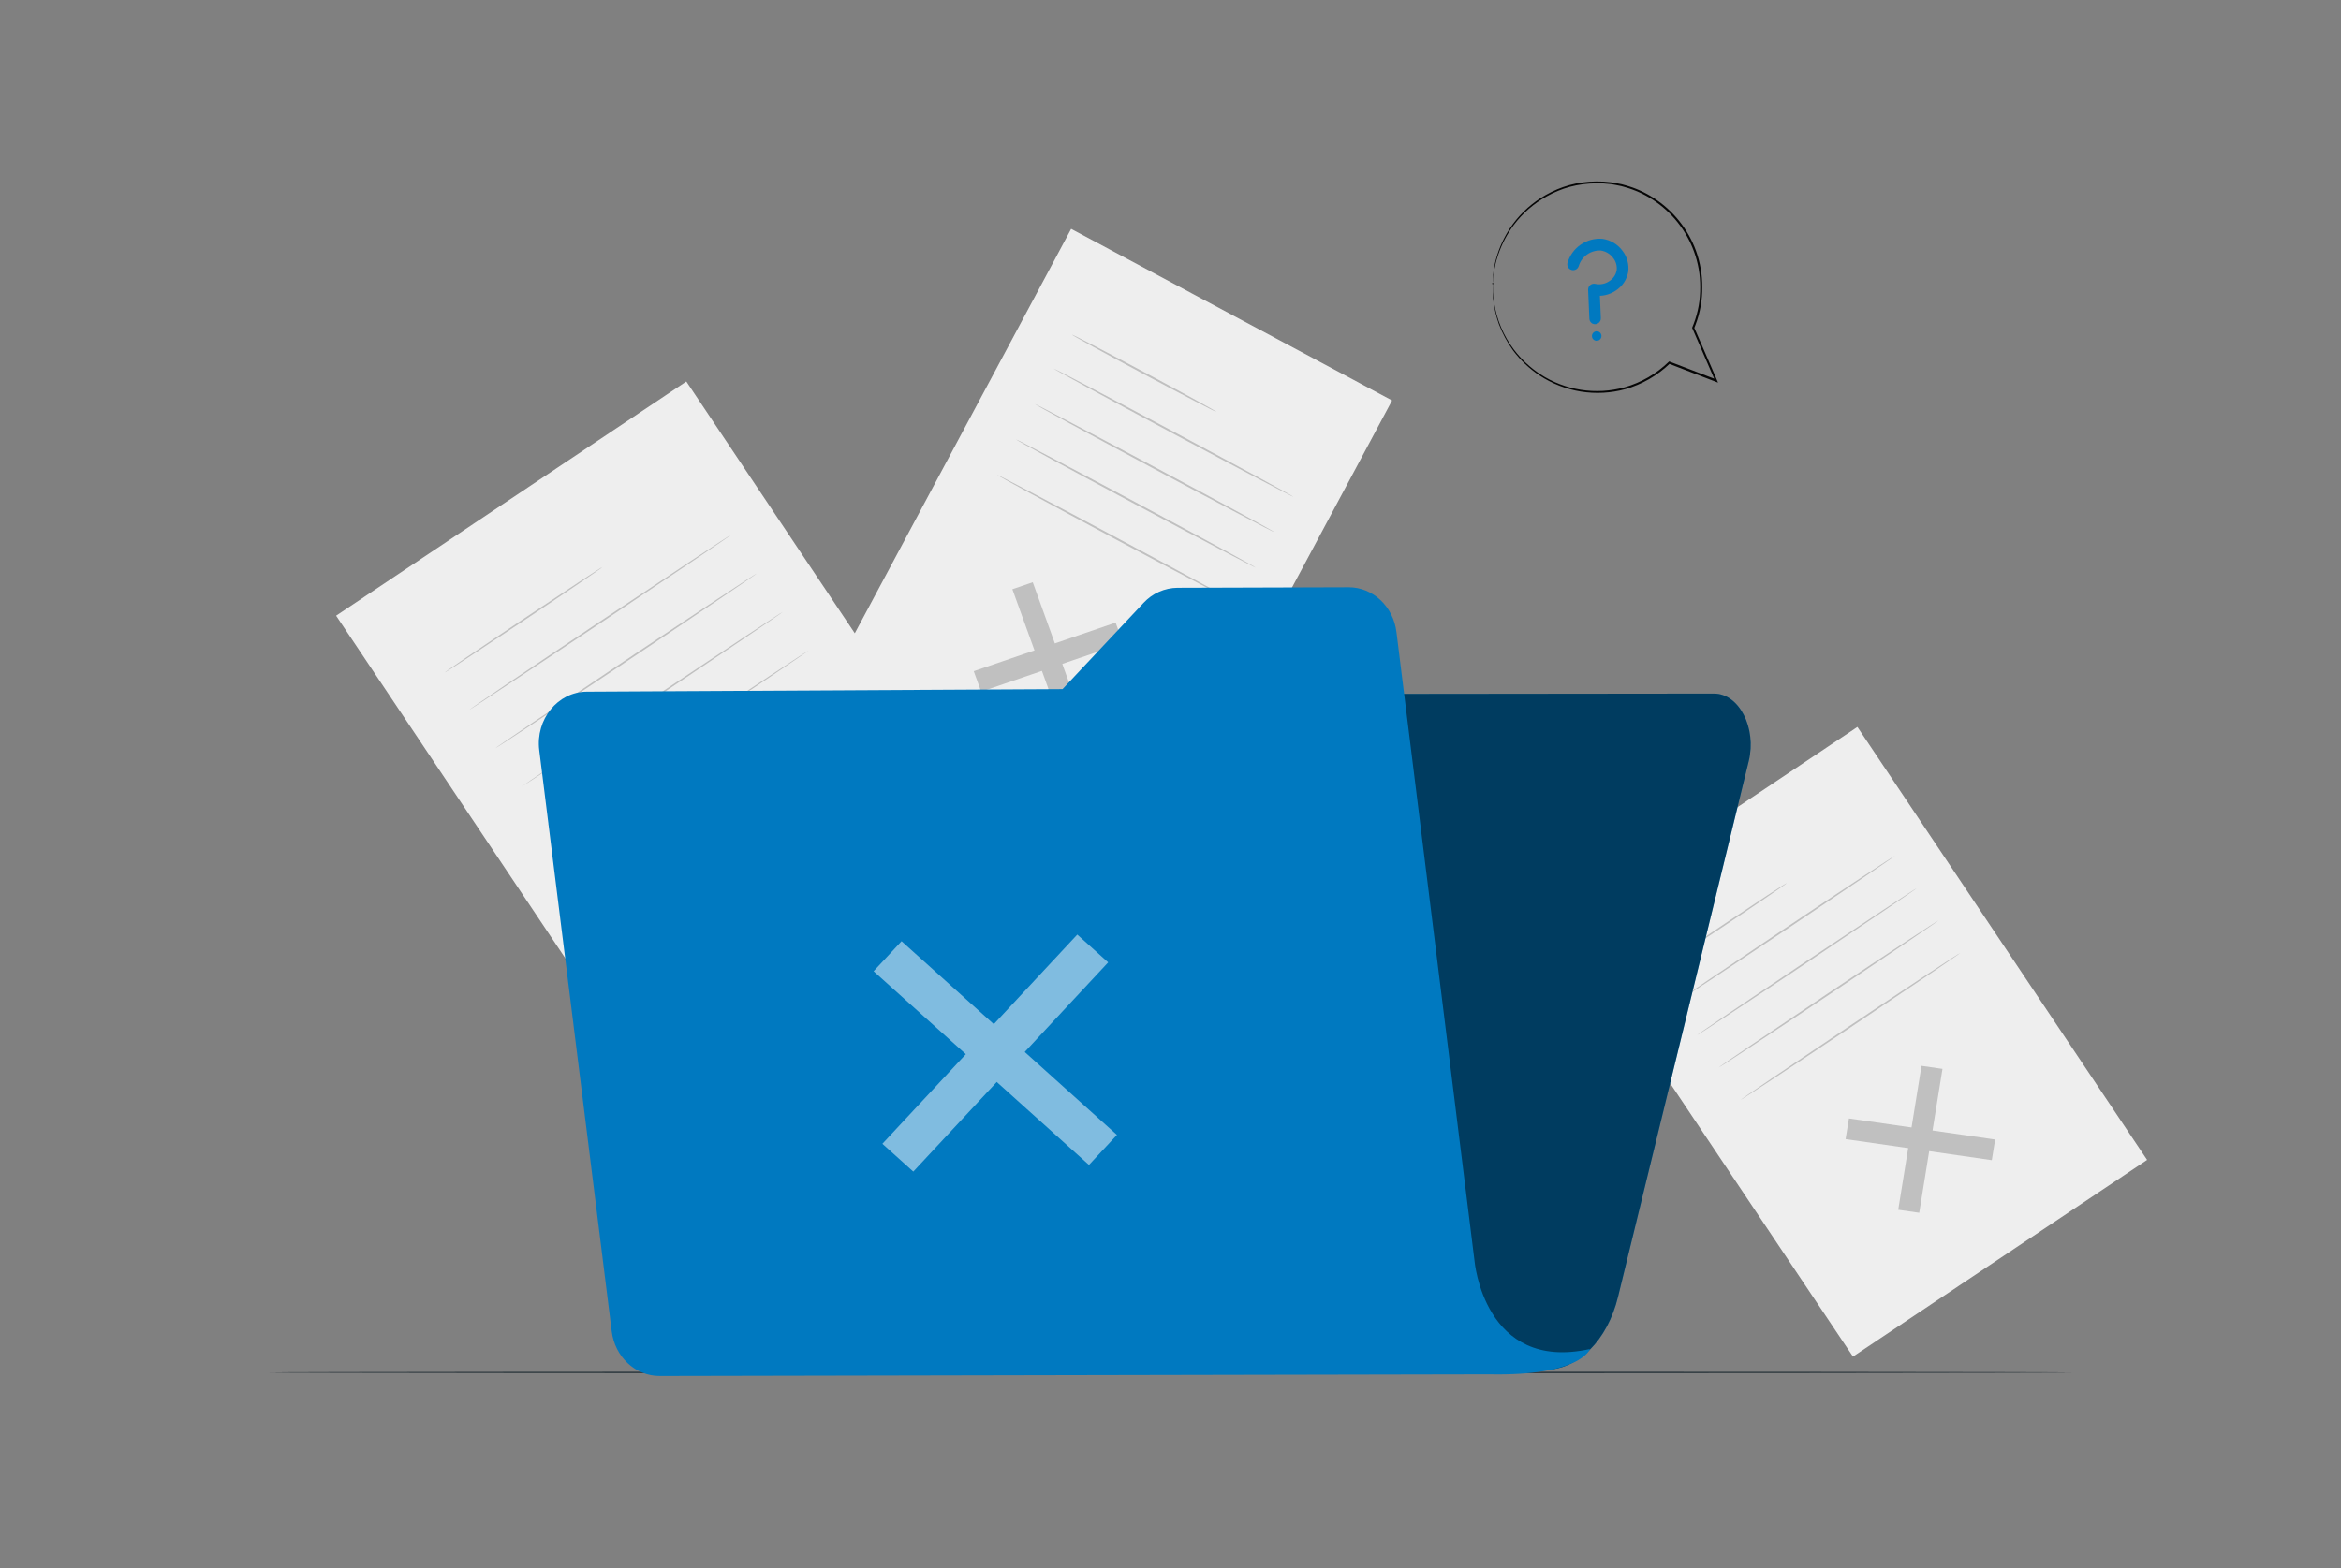 <svg xmlns="http://www.w3.org/2000/svg" width="200" height="134" viewBox="0 0 200 134" fill="none">
  <rect x="0" y="0" width="200" height="134" fill="#808080" stroke="none"/>
  <path d="M58.635 32.602L28.715 52.617L58.186 96.674L88.106 76.659L58.635 32.602Z" fill="#EEEEEE"/>
  <path d="M72.645 74.574L72.306 76.675L57.432 74.531L57.77 72.43L72.645 74.574Z" fill="#C0C0C0"/>
  <path d="M65.153 67.078L67.287 67.385L64.921 82.03L62.785 81.721L65.153 67.078Z" fill="#C0C0C0"/>
  <path d="M51.465 48.465C51.487 48.495 48.489 50.54 44.77 53.025C41.05 55.511 38.017 57.505 37.996 57.473C37.975 57.441 40.972 55.399 44.692 52.911C48.412 50.423 51.431 48.433 51.465 48.465Z" fill="#C0C0C0"/>
  <path d="M62.458 45.703C62.479 45.735 57.492 49.106 51.322 53.234C45.151 57.362 40.121 60.682 40.105 60.653C40.09 60.623 45.066 57.247 51.244 53.119C57.423 48.991 62.436 45.671 62.458 45.703Z" fill="#C0C0C0"/>
  <path d="M64.663 49C64.684 49.032 59.697 52.406 53.527 56.534C47.356 60.662 42.327 63.982 42.311 63.95C42.295 63.918 47.276 60.547 53.449 56.416C59.623 52.286 64.641 48.968 64.663 49Z" fill="#C0C0C0"/>
  <path d="M66.869 52.297C66.891 52.329 61.904 55.702 55.733 59.828C49.562 63.953 44.533 67.278 44.533 67.246C44.533 67.214 49.496 63.841 55.669 59.713C61.843 55.585 66.848 52.265 66.869 52.297Z" fill="#C0C0C0"/>
  <path d="M69.066 55.598C69.088 55.63 64.101 59.001 57.93 63.129C51.76 67.257 46.73 70.577 46.717 70.545C46.703 70.513 51.688 67.142 57.866 63.014C64.045 58.886 69.066 55.566 69.066 55.598Z" fill="#C0C0C0"/>
  <path d="M158.685 62.124L133.557 78.934L158.307 115.933L183.435 99.124L158.685 62.124Z" fill="#EEEEEE"/>
  <path d="M170.452 97.382L170.167 99.147L157.674 97.347L157.962 95.582L170.452 97.382Z" fill="#C0C0C0"/>
  <path d="M164.161 91.086L165.953 91.345L163.967 103.643L162.172 103.385L164.161 91.086Z" fill="#C0C0C0"/>
  <path d="M152.655 75.466C152.676 75.498 150.161 77.218 147.036 79.306C143.911 81.394 141.361 83.063 141.34 83.039C141.319 83.015 143.836 81.29 146.959 79.199C150.081 77.108 152.633 75.42 152.655 75.466Z" fill="#C0C0C0"/>
  <path d="M161.896 73.133C161.917 73.165 157.733 76.002 152.563 79.466C147.392 82.93 143.16 85.72 143.139 85.688C143.117 85.656 147.301 82.818 152.472 79.352C157.643 75.885 161.867 73.101 161.896 73.133Z" fill="#C0C0C0"/>
  <path d="M163.75 75.903C163.771 75.935 159.587 78.772 154.416 82.239C149.246 85.705 145.014 88.489 144.992 88.457C144.971 88.425 149.142 85.601 154.326 82.135C159.51 78.668 163.734 75.873 163.75 75.903Z" fill="#C0C0C0"/>
  <path d="M165.599 78.668C165.621 78.7 161.434 81.537 156.266 85.004C151.098 88.471 146.863 91.255 146.842 91.223C146.821 91.191 151.005 88.356 156.175 84.887C161.346 81.418 165.581 78.641 165.599 78.668Z" fill="#C0C0C0"/>
  <path d="M167.466 81.442C167.488 81.474 163.304 84.308 158.133 87.775C152.962 91.242 148.73 94.026 148.709 93.996C148.688 93.967 152.872 91.127 158.042 87.66C163.213 84.194 167.432 81.41 167.466 81.442Z" fill="#C0C0C0"/>
  <path d="M118.93 34.223L91.512 19.559L69.919 59.931L97.337 74.595L118.93 34.223Z" fill="#EEEEEE"/>
  <path d="M92.645 61.966L90.906 62.56L86.49 50.355L88.232 49.758L92.645 61.966Z" fill="#C0C0C0"/>
  <path d="M95.312 53.207L95.947 54.959L83.824 59.111L83.189 57.359L95.312 53.207Z" fill="#C0C0C0"/>
  <path d="M103.924 35.199C103.903 35.239 101.124 33.793 97.713 31.972C94.303 30.151 91.559 28.639 91.58 28.599C91.602 28.558 94.383 30.004 97.793 31.825C101.204 33.647 103.946 35.156 103.924 35.199Z" fill="#C0C0C0"/>
  <path d="M110.505 42.459C110.484 42.499 105.881 40.078 100.225 37.054C94.57 34.03 90.004 31.544 90.025 31.504C90.047 31.464 94.647 33.883 100.303 36.91C105.959 39.936 110.527 42.419 110.505 42.459Z" fill="#C0C0C0"/>
  <path d="M108.89 45.483C108.869 45.523 104.266 43.104 98.61 40.077C92.954 37.05 88.389 34.568 88.41 34.528C88.432 34.488 93.032 36.909 98.688 39.933C104.344 42.957 108.912 45.443 108.89 45.483Z" fill="#C0C0C0"/>
  <path d="M107.275 48.504C107.254 48.544 102.651 46.125 96.995 43.101C91.339 40.077 86.774 37.599 86.795 37.551C86.816 37.504 91.416 39.93 97.072 42.954C102.728 45.978 107.296 48.464 107.275 48.504Z" fill="#C0C0C0"/>
  <path d="M105.658 51.527C105.636 51.567 101.034 49.148 95.378 46.124C89.722 43.1 85.154 40.615 85.178 40.575C85.202 40.535 89.799 42.953 95.455 45.977C101.111 49.001 105.679 51.487 105.658 51.527Z" fill="#C0C0C0"/>
  <path d="M176.979 117.288C176.979 117.325 142.512 117.357 100.003 117.357C57.493 117.357 23.021 117.333 23.021 117.288C23.021 117.243 57.483 117.219 100.003 117.219C142.523 117.219 176.979 117.248 176.979 117.288Z" fill="#263238"/>
  <path d="M79.733 62.54L70.293 111.02L69.066 117.367L132 117.063C134.826 117.049 137.333 114.54 138.237 110.812L149.4 65.044C150.09 62.215 148.576 59.271 146.432 59.273L82.72 59.34C81.333 59.337 80.09 60.649 79.733 62.54Z" fill="#0079C0"/>
  <g opacity="0.5">
    <path d="M79.733 62.54L70.293 111.02L69.066 117.367L132 117.063C134.826 117.049 137.333 114.54 138.237 110.812L149.4 65.044C150.09 62.215 148.576 59.271 146.432 59.273L82.72 59.34C81.333 59.337 80.09 60.649 79.733 62.54Z" fill="black"/>
  </g>
  <path d="M125.971 107.732L119.305 54.022C119.038 51.822 117.281 50.179 115.209 50.188L100.595 50.233C100.052 50.239 99.516 50.356 99.02 50.576C98.523 50.796 98.077 51.115 97.707 51.513L90.774 58.892L50.134 59.11C47.651 59.123 45.742 61.475 46.07 64.115L52.259 113.756C52.526 115.953 54.283 117.593 56.35 117.59L127.19 117.449C135.078 117.612 135.833 115.284 135.833 115.284C126.777 117.286 125.971 107.745 125.971 107.732Z" fill="#0079C0"/>
  <g opacity="0.5">
    <path d="M95.424 96.988L93.035 99.554L74.635 82.999L77.024 80.434L95.424 96.988Z" fill="white"/>
    <path d="M92.035 79.867L94.675 82.243L78.027 100.123L75.385 97.747L92.035 79.867Z" fill="white"/>
  </g>
  <path d="M136.086 27.675C136 27.639 135.926 27.579 135.873 27.502C135.819 27.425 135.789 27.334 135.785 27.241L135.678 24.766C135.675 24.689 135.689 24.613 135.72 24.542C135.751 24.472 135.798 24.409 135.857 24.36C135.916 24.311 135.986 24.276 136.061 24.259C136.136 24.241 136.214 24.241 136.289 24.259C136.496 24.304 136.709 24.306 136.916 24.265C137.124 24.224 137.32 24.142 137.494 24.022C137.655 23.921 137.793 23.787 137.9 23.63C138.006 23.474 138.08 23.297 138.116 23.11C138.14 22.921 138.126 22.73 138.075 22.547C138.023 22.363 137.936 22.192 137.817 22.043C137.692 21.874 137.535 21.731 137.355 21.623C137.174 21.514 136.975 21.442 136.766 21.411C136.347 21.388 135.932 21.507 135.588 21.749C135.244 21.991 134.993 22.342 134.873 22.745C134.833 22.867 134.748 22.969 134.635 23.03C134.522 23.09 134.389 23.105 134.266 23.071C134.142 23.036 134.036 22.955 133.97 22.845C133.905 22.735 133.884 22.603 133.913 22.478C134.095 21.844 134.489 21.292 135.029 20.915C135.57 20.538 136.224 20.358 136.881 20.406C137.223 20.452 137.553 20.566 137.85 20.741C138.147 20.916 138.406 21.15 138.612 21.427C138.812 21.685 138.958 21.979 139.041 22.294C139.125 22.609 139.145 22.937 139.1 23.259C139.039 23.581 138.913 23.888 138.73 24.159C138.546 24.431 138.309 24.662 138.033 24.838C137.633 25.107 137.166 25.26 136.684 25.278L136.766 27.187C136.77 27.271 136.751 27.355 136.714 27.43C136.676 27.505 136.62 27.569 136.551 27.616C136.482 27.664 136.402 27.694 136.318 27.702C136.235 27.71 136.15 27.698 136.073 27.665L136.086 27.675Z" fill="#0079C0"/>
  <path d="M136.817 28.688C136.823 28.769 136.804 28.849 136.764 28.919C136.724 28.989 136.664 29.046 136.592 29.082C136.52 29.118 136.438 29.132 136.358 29.122C136.278 29.111 136.203 29.077 136.142 29.024C136.081 28.971 136.037 28.901 136.016 28.824C135.995 28.746 135.998 28.663 136.023 28.587C136.049 28.51 136.097 28.443 136.161 28.394C136.225 28.344 136.302 28.315 136.382 28.31C136.436 28.306 136.489 28.312 136.54 28.329C136.591 28.346 136.638 28.373 136.679 28.408C136.719 28.444 136.752 28.486 136.776 28.535C136.8 28.583 136.814 28.635 136.817 28.688Z" fill="#0079C0"/>
  <path d="M127.518 24.186C127.529 24.133 127.537 24.079 127.542 24.026C127.542 23.908 127.571 23.759 127.592 23.548C127.619 23.29 127.662 23.033 127.723 22.78C127.758 22.631 127.776 22.466 127.83 22.298C127.883 22.13 127.936 21.948 127.995 21.764C128.304 20.853 128.754 19.995 129.328 19.223C130.082 18.223 131.036 17.393 132.131 16.786C132.754 16.434 133.418 16.16 134.107 15.97C134.851 15.773 135.617 15.672 136.387 15.671C136.793 15.665 137.198 15.686 137.6 15.735C137.806 15.756 138.008 15.81 138.214 15.844C138.421 15.88 138.626 15.93 138.827 15.994C139.668 16.229 140.467 16.591 141.198 17.068C142.822 18.122 144.06 19.676 144.723 21.495C145.08 22.47 145.261 23.5 145.256 24.538C145.267 25.607 145.078 26.669 144.699 27.668L144.579 27.972L144.563 28.012L144.579 28.052C145.248 29.591 145.912 31.103 146.539 32.567L146.651 32.439L142.651 30.906L142.603 30.887L142.563 30.924C141.505 31.95 140.21 32.697 138.792 33.1C137.582 33.434 136.314 33.507 135.073 33.314C133.832 33.121 132.645 32.668 131.592 31.983C130.73 31.418 129.97 30.71 129.344 29.89C128.438 28.693 127.851 27.285 127.638 25.799C127.606 25.532 127.579 25.308 127.555 25.106C127.531 24.903 127.555 24.738 127.542 24.596C127.528 24.455 127.542 24.362 127.542 24.284C127.555 24.282 127.567 24.275 127.576 24.265C127.584 24.254 127.588 24.241 127.587 24.228C127.586 24.214 127.58 24.202 127.57 24.192C127.56 24.183 127.547 24.178 127.534 24.178C127.52 24.178 127.507 24.183 127.498 24.192C127.488 24.202 127.482 24.214 127.481 24.228C127.48 24.241 127.484 24.254 127.492 24.265C127.5 24.275 127.513 24.282 127.526 24.284C127.526 24.362 127.526 24.466 127.526 24.596C127.526 24.727 127.526 24.908 127.526 25.111C127.526 25.314 127.571 25.546 127.598 25.81C127.686 26.451 127.838 27.082 128.054 27.692C128.359 28.498 128.77 29.261 129.275 29.959C129.903 30.794 130.669 31.515 131.539 32.092C132.605 32.794 133.808 33.261 135.068 33.463C136.328 33.664 137.617 33.595 138.848 33.26C140.283 32.853 141.594 32.098 142.667 31.063L142.579 31.082L146.579 32.623L146.779 32.7L146.691 32.495C146.056 31.031 145.4 29.522 144.734 27.98V28.058L144.856 27.746C145.246 26.724 145.439 25.639 145.427 24.546C145.436 23.486 145.255 22.433 144.894 21.436C144.216 19.581 142.951 17.998 141.291 16.927C140.542 16.439 139.722 16.07 138.859 15.834C138.655 15.769 138.447 15.72 138.235 15.687C138.027 15.65 137.822 15.596 137.614 15.578C137.206 15.527 136.795 15.504 136.384 15.508C135.602 15.512 134.824 15.617 134.07 15.823C133.371 16.021 132.699 16.302 132.067 16.66C130.962 17.282 130.001 18.132 129.248 19.154C128.676 19.939 128.232 20.81 127.934 21.735C127.878 21.927 127.824 22.111 127.776 22.268C127.734 22.429 127.7 22.592 127.675 22.756C127.618 23.011 127.581 23.269 127.563 23.53C127.547 23.735 127.536 23.892 127.528 24.01C127.517 24.068 127.514 24.127 127.518 24.186Z" fill="#050505"/>
</svg>